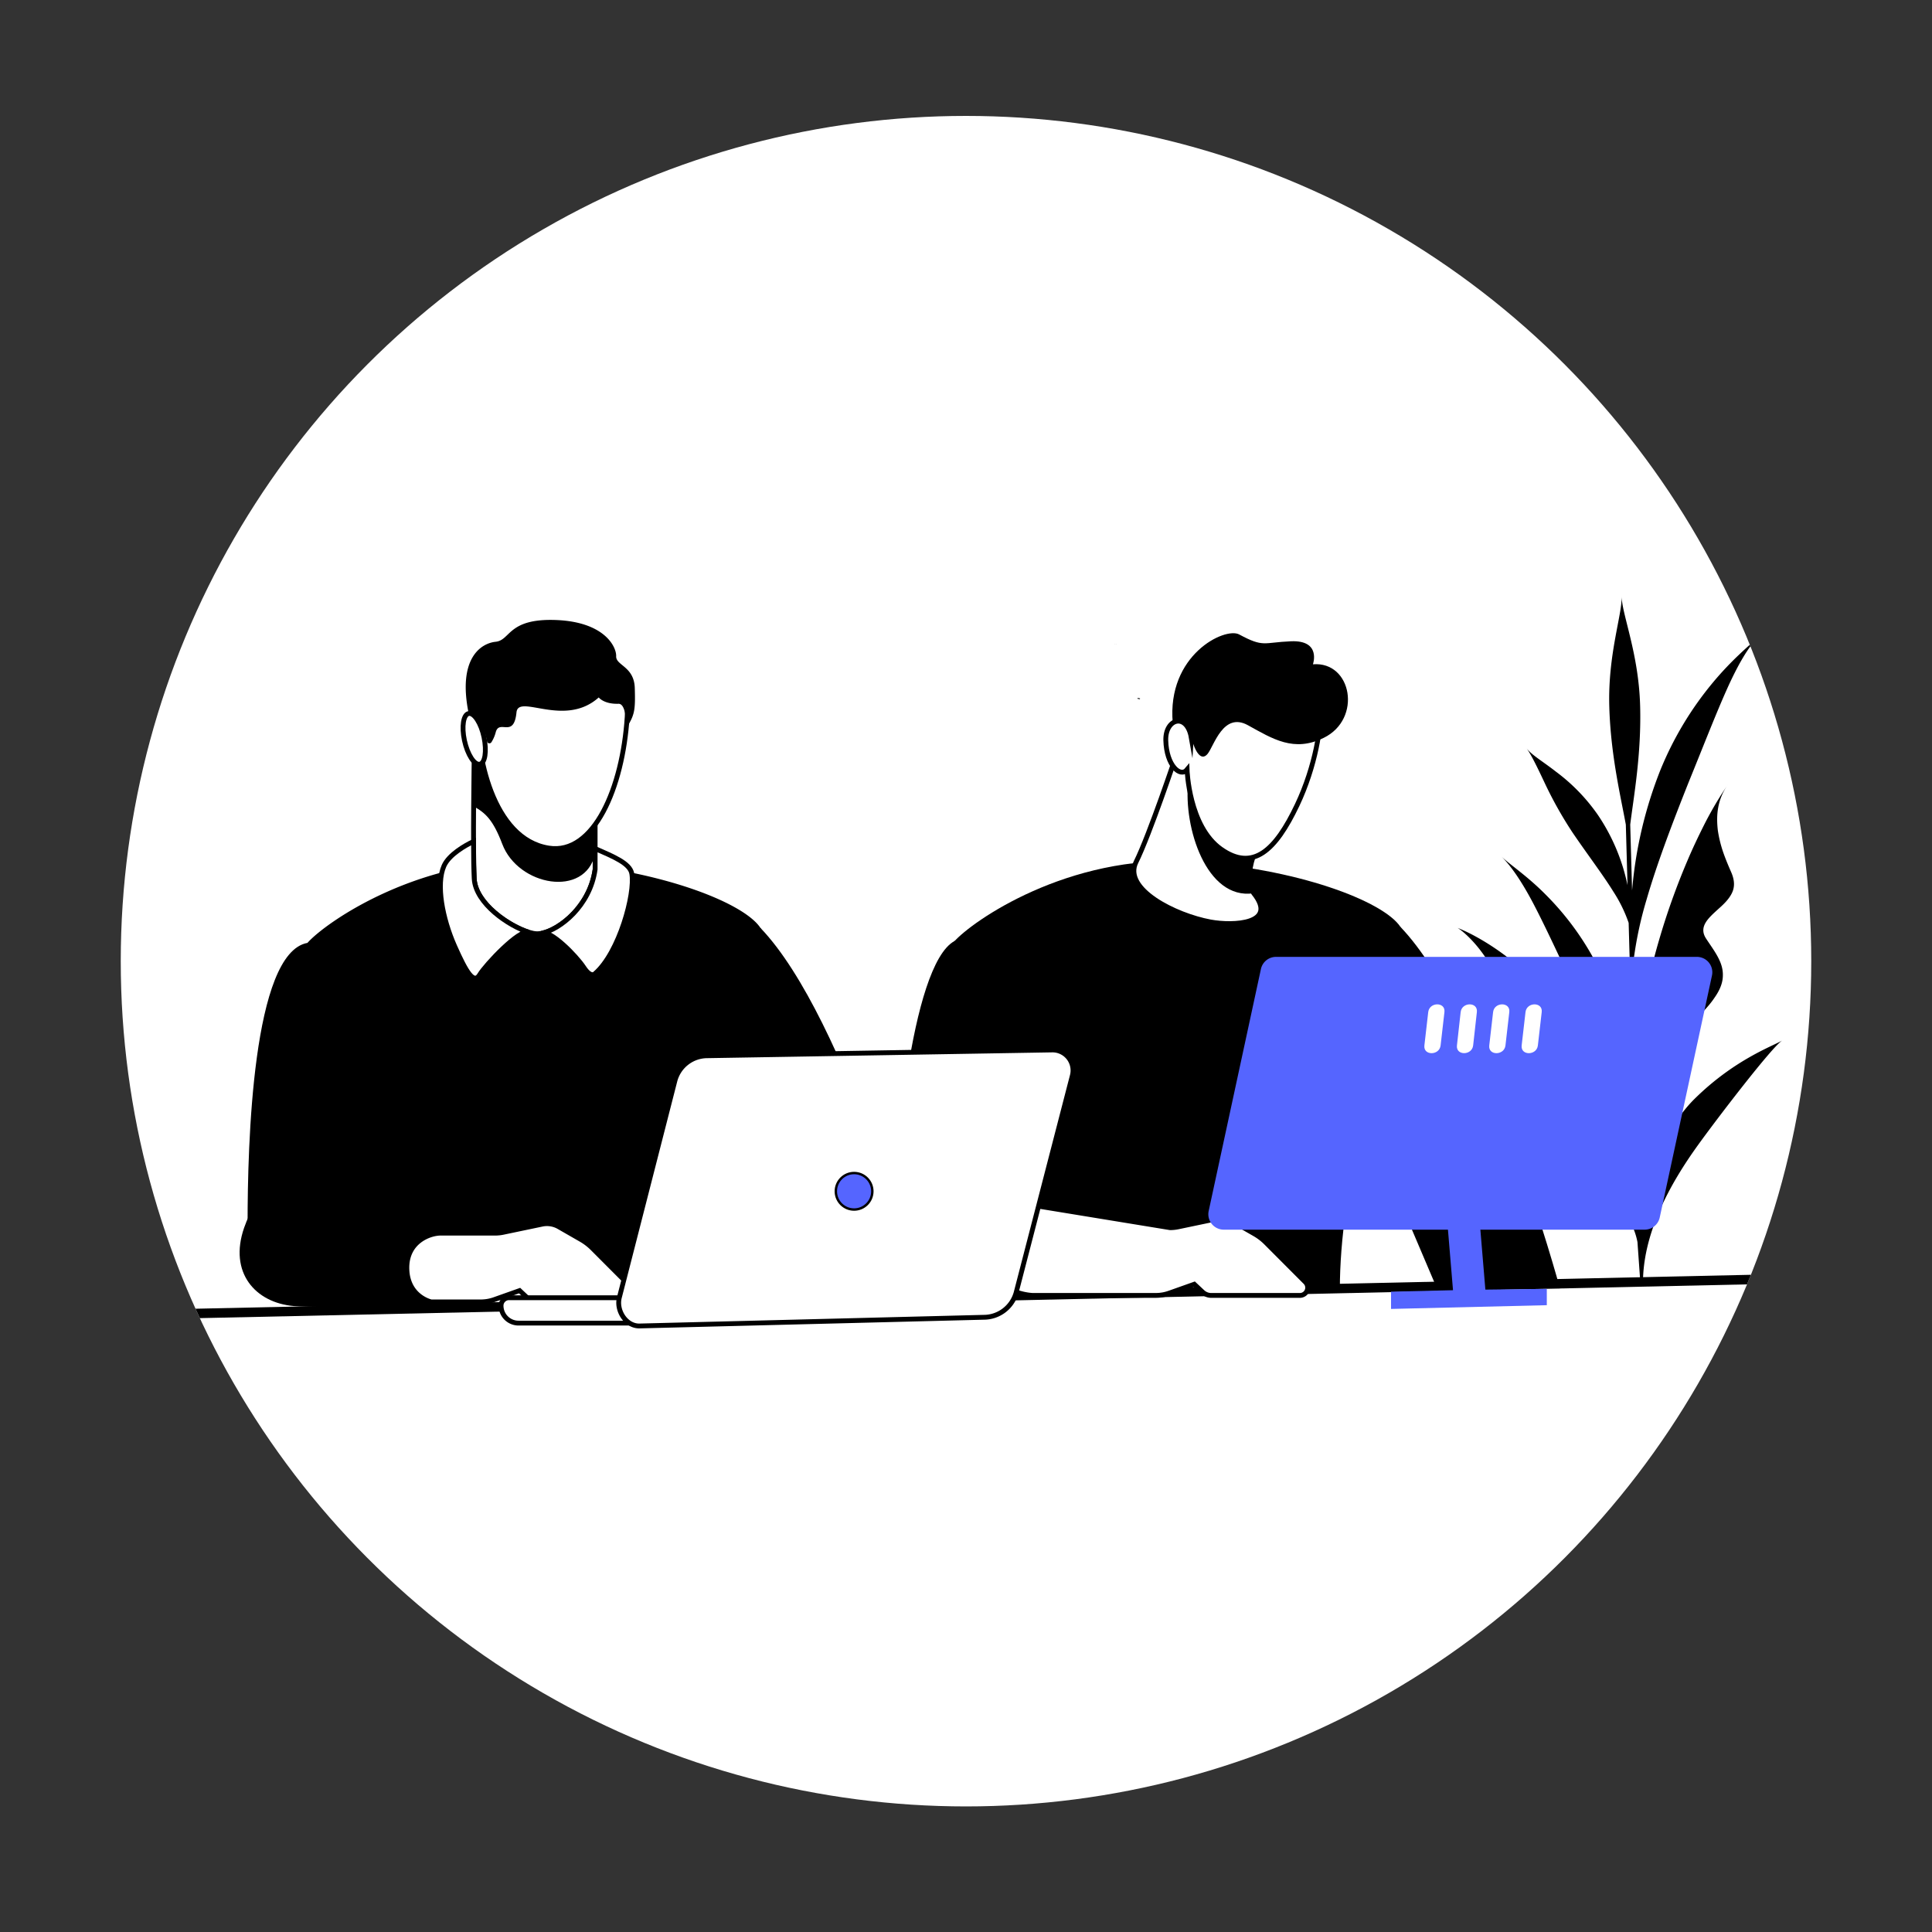 <svg id="Layer_1" data-name="Layer 1" xmlns="http://www.w3.org/2000/svg" xmlns:xlink="http://www.w3.org/1999/xlink" viewBox="0 0 800 800"><rect x="0" y="0" width="800" height="800" fill="#333333" stroke="none"/><defs><style>.cls-1{fill:none;}.cls-2{clip-path:url(#clip-path);}.cls-3,.cls-5,.cls-6{fill:#fff;}.cls-4{fill:#110809;}.cls-5,.cls-6,.cls-8{stroke:#000;stroke-miterlimit:10;}.cls-6{stroke-width:2px;}.cls-7,.cls-8{fill:#5565ff;}</style><clipPath id="clip-path"><circle class="cls-1" cx="400" cy="398" r="350"/></clipPath></defs><title>workflow svg</title><g class="cls-2"><circle class="cls-3" cx="400" cy="398" r="350"/><path d="M604.46,384.59l.76.32,1.38.62c.9.41,1.72.83,2.56,1.25q2.45,1.27,4.76,2.64a102.18,102.18,0,0,1,8.8,5.85A117.16,117.16,0,0,1,638.24,409,130.34,130.34,0,0,1,651.13,425a145.27,145.27,0,0,1,10.19,17.55,157.67,157.67,0,0,1,7.62,18.57c1,3.17,2.08,6.32,2.87,9.53l1.27,4.79,1.07,4.82a202.59,202.59,0,0,1,3.63,23.85l-.85-30.34a148.33,148.33,0,0,0-6.55-21.87c-4.69-12.81-11.5-27.62-19-43.62-6.18-13.09-11.48-24.61-16.35-33.93s-9.61-16.16-13.45-19.78c3.79,3.59,10.87,8.17,18.58,16a116.77,116.77,0,0,1,22.74,32.23,156.19,156.19,0,0,1,13.33,44.77l-1.84-65.43a58.87,58.87,0,0,0-6.29-12.87c-4.52-7.3-10.71-15.35-17-24.62a164.13,164.13,0,0,1-11.78-21.1c-2.93-6.2-5.31-11.07-7.24-13.77,1.94,2.72,6.7,5.45,12.19,9.74a77.1,77.1,0,0,1,17.43,18,81.28,81.28,0,0,1,12.22,29l-.7-25.05c-2.08-11.5-6.29-28.81-6.85-48.95-.61-21.57,5.33-37.88,5.11-45.5.21,7.62,7.05,23.57,7.66,45.14.57,20.15-2.66,37.67-4.1,49.27l.77,27.29a174.72,174.72,0,0,1,11.71-49.83,137.87,137.87,0,0,1,22-36.56c7.61-9.1,14.64-14.91,18.81-18.75-4.23,3.91-8.77,11.77-13.41,22.17s-9.65,23.34-15.6,37.94c-7.14,17.92-13.37,34.46-17.48,48.7a157,157,0,0,0-5.29,24.35l1.18,42.13q.61-7.86,1.76-15.6a252.17,252.17,0,0,1,7.49-34,290.69,290.69,0,0,1,11.63-32.62c2.25-5.34,4.76-10.61,7.42-15.86a150.47,150.47,0,0,1,9.42-15.88c-4.41,6.32-4.86,12.79-4.12,19a51.23,51.23,0,0,0,2.21,9c1,2.88,2.16,5.61,3.27,8.15,1.63,3.67,1.47,6.47.29,8.84s-3.19,4.38-5.34,6.28c-4.17,3.82-8.6,7.44-5.3,12.48s7.09,9.66,6.94,15.2c0,2.79-1,5.81-3.52,9.36-2.37,3.59-6.43,7.68-12.18,13a70.86,70.86,0,0,0-9.44,10.61,88.35,88.35,0,0,0-6.45,10.53c-1.63,3.24-2.72,6.09-3.51,8.1l-.09.25,1.35,48.17c.14-1.08,4.6-31.6,22.17-48.91,16.51-16.26,32.19-21.72,36.29-24.15-4.13,2.44-27.17,32.58-34.68,43-11.59,16-23.6,37.28-23,59,0,0,0-1.29,0-1.28v0l-1.05.38-1.25-17.6a29.48,29.48,0,0,0-1.64-5.52,37.11,37.11,0,0,0-5.23-8.65,55.69,55.69,0,0,0-6.93-7c-2.5-2-5-3.85-7.42-5.49-3.5-2.34-5-4.94-5.52-7.77s0-5.88.32-8.88c.21-1.51.45-3,.59-4.48a18.07,18.07,0,0,0-.11-4.1,6.48,6.48,0,0,0-4.62-5.61c-5.86-2-11.89-3.06-15.73-7.28a13.68,13.68,0,0,1-2.57-3.84,25.41,25.41,0,0,1-1.88-5.51c-1-4.39-1.64-10.17-2.59-18.44A58.59,58.59,0,0,0,614,394.87c-4.86-6.75-9.78-10.42-10.6-10.69Z"/><path class="cls-4" d="M462.43,266.69h-1C461.44,266.8,462.43,266.58,462.43,266.69Z"/><rect x="77.96" y="534.68" width="670.07" height="3.93" transform="translate(-11.6 9.13) rotate(-1.25)"/><path class="cls-5" d="M471.57,289.1l-.06.33"/><path d="M579.89,383.81c35.49,37,66.06,149.68,66.06,149.68H595l-31.84-74.84Z"/><path d="M395.06,389.92c7.42-8.44,47-36.2,97.4-33.18,44.46,2.66,80.43,16.4,87.44,27.08,5.13,7.81-6.1,60.55-13.92,81.55s-11.17,49.08-11.17,68.13c0,0-125.8-6.35-126.54-5.62S412.64,481.48,410.69,458,413.13,408.72,395.06,389.92Z"/><path d="M370.64,504.44c0-32.41,8.5-115.51,28.07-115.71,15.17-.15,19.79,13.72,27.2,53.46,2.22,11.87-1.56,45.8-2.53,60.12Z"/><path d="M462,536.35H390.92c-10.54,0-21.87-8.6-20.28-31.9s39.72-20,52.74-2.13l39.19,6Z"/><path class="cls-6" d="M497.89,534.92l-3.36-3.15-10.23,3.63a16.55,16.55,0,0,1-5.53,1H427.49s-17.37-.63-16.72-15.79c.79-18.45,13.93-21.34,18.18-21.34l55.55,9.09a16.22,16.22,0,0,0,3.32-.34l15.83-3.31a9.75,9.75,0,0,1,6.85,1.09l9,5.15a22.64,22.64,0,0,1,4.75,3.64l16.28,16.32a3.22,3.22,0,0,1-2.28,5.5H501.49A5.26,5.26,0,0,1,497.89,534.92Z"/><path class="cls-7" d="M506.74,509.18H681a6.39,6.39,0,0,0,6.25-5l21.64-100.22a6.39,6.39,0,0,0-6.25-7.74H528.38a6.39,6.39,0,0,0-6.25,5L500.49,501.44A6.39,6.39,0,0,0,506.74,509.18Z"/><path class="cls-7" d="M601.66,534.25l-3.16-37.83a6.69,6.69,0,1,1,13.33-1.11L615.06,534l25.44-.31v6.76L576,542v-7.15Z"/><path class="cls-3" d="M631.68,419.08c.49-4.24,7.21-4.29,6.71,0l-1.59,13.82c-.49,4.24-7.21,4.29-6.71,0Z"/><path class="cls-3" d="M618.26,419.08c.49-4.24,7.21-4.29,6.71,0l-1.59,13.82c-.49,4.24-7.21,4.29-6.71,0Z"/><path class="cls-3" d="M604.83,419.08c.49-4.24,7.21-4.29,6.71,0L610,432.89c-.49,4.24-7.21,4.29-6.71,0Z"/><path class="cls-3" d="M591.4,419.08c.49-4.24,7.21-4.29,6.71,0l-1.59,13.82c-.49,4.24-7.21,4.29-6.71,0Z"/><path class="cls-7" d="M578,419.08c.49-4.24,7.21-4.29,6.71,0l-1.59,13.82c-.49,4.24-7.21,4.29-6.71,0Z"/><path class="cls-6" d="M487,312.86s-11,32.85-16.59,44.08,16.22,22.11,30.75,24.81c9.6,1.78,28.15.89,18-11.85,0,0-5.73-7.11,3.54-23.55C522.6,346.35,491.4,307.12,487,312.86Z"/><path d="M522.6,346.35s-14.46-18.18-25.1-28L492,323.89c-2,18.57,7.47,48.79,27,46C519.07,369.89,513.34,362.78,522.6,346.35Z"/><path class="cls-6" d="M493.27,305.36c-1.82-10.34-10.77-7.91-10.54,1.19.26,10.4,6,15.57,8.81,12.14,0,0,.69,23.44,14,32.88s22.65.55,31.57-18.2c7.67-16.12,10.22-33.33,9.42-39.31-2.11-15.6-21.37-21.83-35.18-16C494.44,285.3,493.27,305.36,493.27,305.36Z"/><path d="M493.27,305.36c1.54,5.92,4.09,10,6.74,6.84s6.44-17.58,16.73-11.9,19,11.29,31.38,5.23c16-7.82,11.67-31.76-4.46-30.46,0,0,3.56-10.06-9.08-9.53-11.57.48-11.25,2.67-21.47-2.83-5.88-3.17-30,8.44-27.5,36.66C485.61,299.38,490.88,296.14,493.27,305.36Z"/><path d="M314.89,384.24c36,37.51,67,151.91,67,151.91H330.23l-32.32-76Z"/><path d="M127.3,390.44c7.54-8.56,47.68-36.74,98.85-33.68,45.13,2.7,81.63,16.64,88.74,27.48,5.2,7.93-6.2,61.46-14.13,82.77a186.9,186.9,0,0,0-11.4,63.44s-127.62-.74-128.37,0-15.86-47.08-17.84-70.87S145.64,409.52,127.3,390.44Z"/><path class="cls-6" d="M196.36,312.35s-.64,39.66,0,51.5,19,22.5,25.8,22.79,21.9-9.77,24.27-26.64V324.19Z"/><path d="M196.12,333.9c.08-11.49.24-21.55.24-21.55l50.07,11.84v29.37c-4.17,18.36-31.86,13.34-38.45-4.06C204.2,339.53,201,336.57,196.12,333.9Z"/><path class="cls-6" d="M259.7,296.94C257.82,326,246,354.13,227.21,351.17c-23.28-3.68-30.34-39-29.42-58.22s11.88-31.27,28.57-31.28C242.23,261.65,261.29,272.34,259.7,296.94Z"/><path class="cls-6" d="M192.32,306.62c1.25,5.79,4.06,10.19,6.3,9.82s3-5.37,1.79-11.17-4.06-10.19-6.3-9.82S191.07,300.83,192.32,306.62Z"/><path d="M259.32,301.49c3.55-5.43,3.79-7.56,3.53-16.57s-7.86-9.33-7.71-13.18-4.75-14.2-24.82-15-18.86,8.36-25.07,9-15.85,7-11.16,29.79c0,0,5.46.52,7.6,11.55a1,1,0,0,0,1.75.33,14.46,14.46,0,0,0,1.84-4.23c1.5-5.51,7.5,2.77,8.59-8.22.78-7.83,19.88,6.54,34.05-6.16,0,0,2.11,2.8,8.14,2.62C259.59,291.25,259.32,301.49,259.32,301.49Z"/><path class="cls-6" d="M246.43,360v-8.62c7.48,3.29,14.41,6.06,15.18,10.35,1.49,8.39-5.24,32.78-15.18,41.39,0,0-1.65,2.11-4.74-2.6S228,385,224.39,386.43l0,0C231.83,384.86,244.29,375.22,246.43,360Z"/><path class="cls-6" d="M183.85,358.54c2.07-4.68,8.79-8.49,12.23-10.12,0,6.37.1,12,.28,15.43.55,10.3,14.5,19.69,22.61,22.16h0c-3.83-1.49-17.89,13.49-20.33,17.57s-5.45-.68-10.4-11.84C183.2,380.37,180.48,366.18,183.85,358.54Z"/><path d="M102.52,506.67c0-32.89,2-112.07,24.78-116.24,15.15-2.78,23.79,12.72,31.32,53.06,2.25,12.05-1.58,46.48-2.57,61Z"/><path d="M193.84,540.81s-61.54.91-72.19,0c-15.9-1.36-27-13.84-20.58-32.38,10.88-31.25,34.42-12.65,55.81-4.18l37.49,8.1Z"/><path class="cls-6" d="M218.57,537.61l-3.41-3.2-10.38,3.68a16.8,16.8,0,0,1-5.61,1H178.55s-9.75-2.09-10.07-13.6,9.59-14.87,13.91-14.87H205a16.47,16.47,0,0,0,3.37-.35l16.07-3.36a9.89,9.89,0,0,1,7,1.11l9.11,5.23a23,23,0,0,1,4.82,3.69l16.52,16.56a3.27,3.27,0,0,1-2.32,5.58H222.23A5.34,5.34,0,0,1,218.57,537.61Z"/><path class="cls-6" d="M284.24,547.87H214.7a7.22,7.22,0,0,1-7.22-7.22h0a3.29,3.29,0,0,1,3.29-3.29h73.47a3.29,3.29,0,0,1,3.29,3.29v3.93A3.29,3.29,0,0,1,284.24,547.87Z"/><path class="cls-6" d="M407.32,545.46l-142.64,3.6c-5.6,0-9.67-6.53-8.18-11.94l23-89.73a13.92,13.92,0,0,1,13.42-10.23l142.85-2.4A8.49,8.49,0,0,1,444,445.51l-23.24,89.73A13.92,13.92,0,0,1,407.32,545.46Z"/><circle class="cls-8" cx="353.66" cy="493.29" r="7.56"/></g></svg>